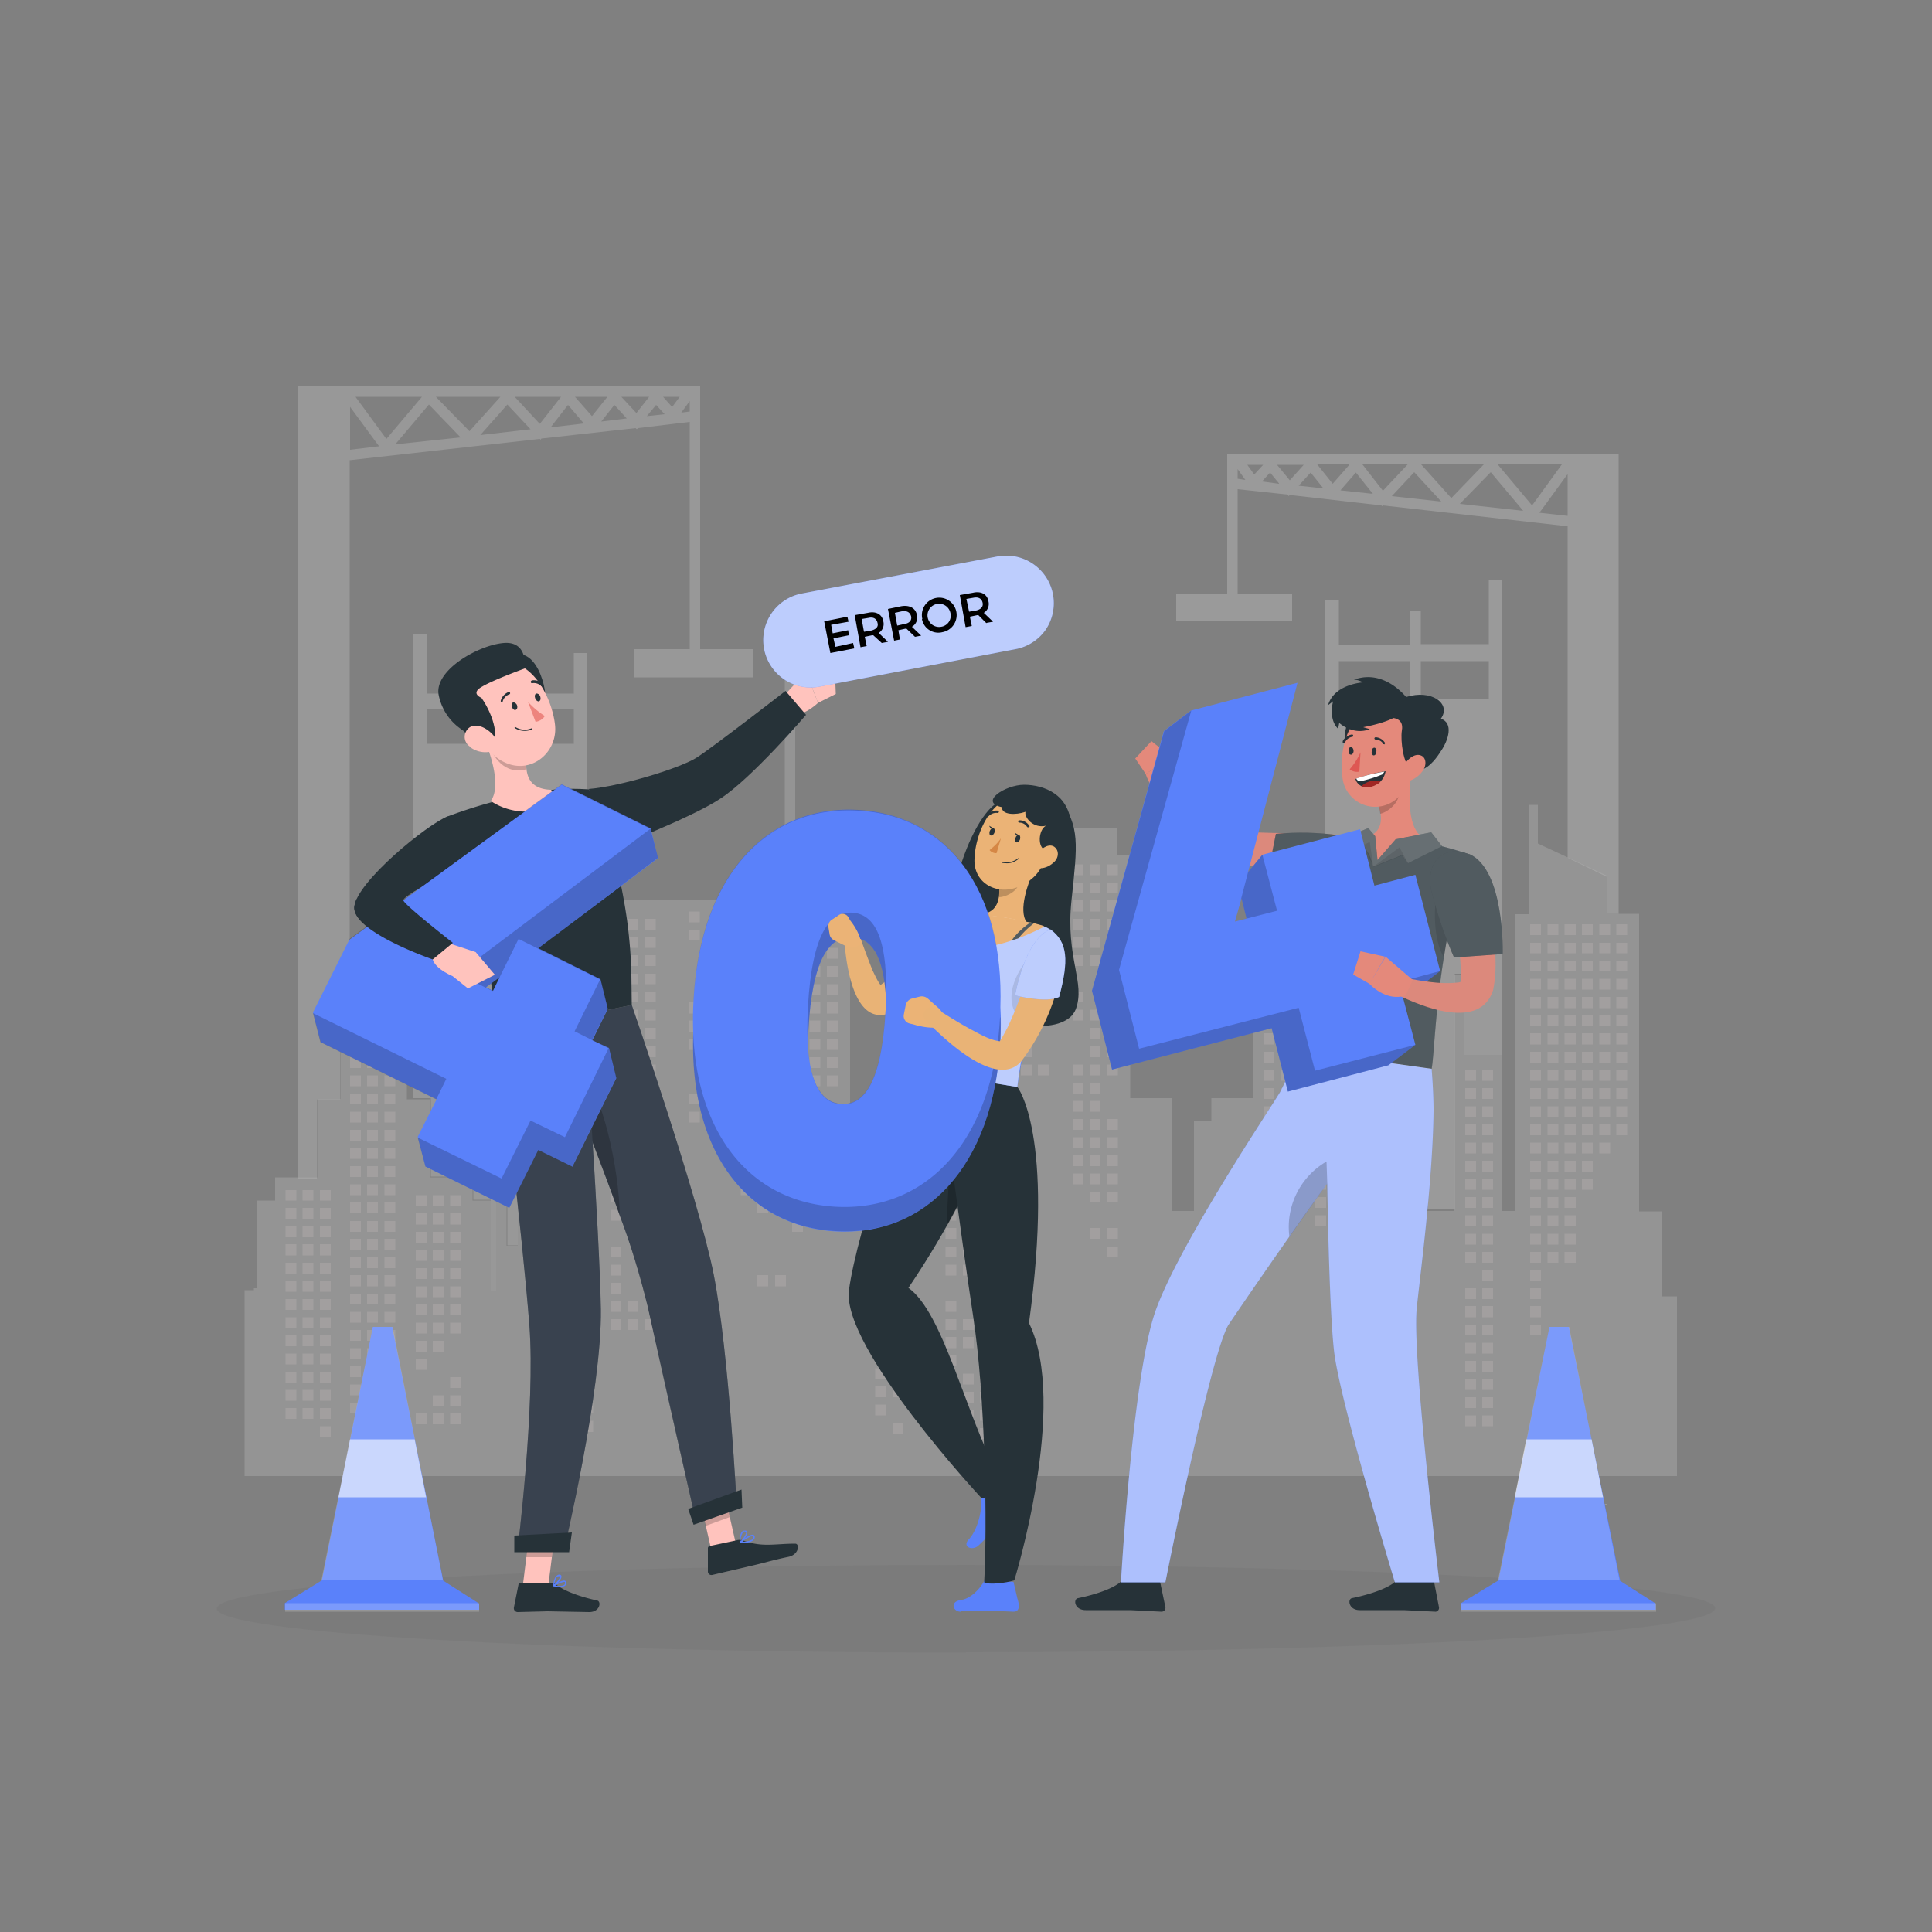 
<svg width="500" height="500" fill="none" xmlns="http://www.w3.org/2000/svg"><rect width="100%" height="100%" fill="#808080" stroke="none"/><path d="M415.8 389.2h-19.2v.3h19.2v-.3ZM110.9 390.9h-6.3v.2h6.3v-.2Z" fill="#BCBCBC" fill-opacity=".4"/><path d="M334.3 153.7h-14v-27.1l13 1.4.2.4.3-.3 23.7 2.7.2.2.2-.2 47.8 5.4V222l10.3 5v9.5h2.9V117.6H317.6v36h-13.2v7h30v-7Zm71.4-20.2-7.3-.8 7.3-10v10.8Zm-1.5-13.3-7.7 10.6-8.9-10.6h16.6Zm-10 12-16.4-1.8 8-8.2 8.4 10Zm-10.2-12-8.4 8.7-7.8-8.7H384Zm-11 9.6-12.8-1.4 5.8-6.2 7 7.6Zm-8.7-9.6-6.4 6.8-5.3-6.8h11.7Zm-9 7.6-8.4-.9 4-4.6 4.4 5.5Zm-6.1-7.5-4.3 4.9-4-5h8.3Zm-6.7 6.1-6.4-.7 3.1-3.4 3.3 4.1Zm-5-6.2-3.7 4.1-3.3-4h7Zm-6.5 5-4.4-.6 2.1-2.3 2.3 2.8Zm-4-5-2.4 2.6-1.8-2.5h4.2Zm-6.7 1.2 2 2.8-2-.3v-2.5Z" fill="silver" fill-opacity=".4"/><path d="M346.5 155.3H343v94.2h5V264h6v20.5h11v5.5h4.5v23h7v-61h2.5v21h9.8v40-163h-3.5v16.7h-17.6V158H365v8.8h-18.5v-11.4Zm21.2 15.8h17.6v9.8h-17.6V171Zm-21.2 0H365v9.8h-18.5V171Z" fill="silver" fill-opacity=".4"/><path d="M181.2 168v-68H77v205h5v-20.5h6V270h2.5V119.1l49.2-5.5.2.2.2-.3 24.4-2.7.3.3.3-.3 13.4-1.6V168H164v7.3h30.8V168h-13.6ZM111 104.7l8.2 8.5-16.9 1.8 8.7-10.3Zm-11 8.9-8-10.9h17.2l-9.2 10.9Zm12.8-10.9h16.7l-8 8.9-8.7-8.9Zm65.7 1.2v2.6l-2.2.3 2.2-3Zm-4.5 1.5-2.4-2.7h4.3l-2 2.7Zm-6-2.7-3.3 4.2-3.9-4.2h7.2Zm-10.8 0-4 5-4.4-5h8.4Zm-12 0-5.5 7-6.5-7h12Zm-54.6 2.6 7.5 10.2-7.5.9v-11.1Zm33.7 7.3 7-7.9 6 6.4-13 1.5Zm22.7-7.8 4.1 4.8-8.6 1 4.5-5.8Zm8.6 4.3 3.4-4.3 3.2 3.5-6.6.8Zm14.2-4.3 2.2 2.4-4.6.5 2.4-2.9Z" fill="#BCBCBC" fill-opacity=".4"/><path d="M148.5 179.5h-18.1v-8.2h-2.6v8.2h-17.3V164H107v120.2h4.5v20.3h11v6h4.5V334h1.5v-32.5h2.8v20.8h2.7V273h3v20.5h7V286h3.6v-28.2h2v-.7h2.4V169h-3.5v10.6Zm-20.7 13h-17.3v-9h17.3v9Zm20.7 0h-18.1v-9h18.1v9Z" fill="#BCBCBC" fill-opacity=".4"/><path d="M434 381.9v-46.4h-4v-22h-5.8v-77H416v-9.8l-18-8.4v-10h-2.4v28.3H392v76.8h-3.4V273H379v-20.8h-2.6v61.2h-7.1v-23.3h-4.7v-6h-11v-20.3h-6v-14.3h-7.3v-21h-2.6v21h-7.3v14.4h-6v20.3h-10.9v6H309v23.2h-5.6v-29.2h-10.9v-63H289v-7h-23.3v7h-5v45.6H241v4.5h-7.5v3.4h7.5v17.9H220v-59.5h-4.5v-12.6h-9.7v-44.9h-2.7v44.9h-7V233h-40.6V229H153v28.2h-3.5v.5h-2V286H144v7.6h-7.3v-20.8H134v49.6h-2.9v-20.8h-2.6V334H127v-23.3h-4.7v-6h-11v-20.2h-6V270h-7.2v-21h-2.7v21h-7.3v14.4h-6v20.3H71.2v6h-4.7v22.7h-.8v.5h-2.4V382H434Z" fill="#B3B3B3" fill-opacity=".4"/><path d="M181 235.9h-2.7v2.8h2.8V236ZM181 240.6h-2.7v2.8h2.8v-2.8ZM181 259.4h-2.7v2.9h2.8v-2.9ZM181 264.1h-2.7v2.9h2.8V264ZM181 268.9h-2.7v2.8h2.8v-2.8ZM181 283h-2.7v2.8h2.8V283ZM181 287.7h-2.7v2.8h2.8v-2.8ZM185.6 254.7h-2.9v2.8h2.9v-2.8ZM185.6 259.4h-2.9v2.9h2.9v-2.9ZM185.6 264.1h-2.9v2.9h2.9V264ZM185.6 268.9h-2.9v2.8h2.9v-2.8ZM185.6 273.6h-2.9v2.8h2.9v-2.8ZM185.6 283h-2.9v2.8h2.9V283ZM185.6 287.7h-2.9v2.8h2.9v-2.8ZM190 235.9h-2.8v2.8h2.8V236ZM190 240.6h-2.8v2.8h2.8v-2.8ZM190 245.3h-2.8v2.8h2.8v-2.8ZM190 250h-2.8v2.8h2.8V250ZM190 254.7h-2.8v2.8h2.8v-2.8ZM190 259.4h-2.8v2.9h2.8v-2.9ZM190 264.1h-2.8v2.9h2.8V264ZM190 268.9h-2.8v2.8h2.8v-2.8ZM190 273.6h-2.8v2.8h2.8v-2.8ZM190 278.3h-2.8v2.8h2.8v-2.8ZM190 287.7h-2.8v2.8h2.8v-2.8ZM194.5 235.9h-2.8v2.8h2.8V236ZM194.5 240.6h-2.8v2.8h2.8v-2.8ZM194.5 245.3h-2.8v2.8h2.8v-2.8ZM194.5 250h-2.8v2.8h2.8V250ZM194.5 254.7h-2.8v2.8h2.8v-2.8ZM194.5 259.4h-2.8v2.9h2.8v-2.9ZM194.5 264.1h-2.8v2.9h2.8V264ZM194.5 306.5h-2.8v2.8h2.8v-2.8ZM199 235.9H196v2.8h2.8V236ZM199 240.6H196v2.8h2.8v-2.8ZM199 245.3H196v2.8h2.8v-2.8ZM199 250H196v2.8h2.8V250ZM199 254.7H196v2.8h2.8v-2.8ZM199 259.4H196v2.9h2.8v-2.9ZM199 264.1H196v2.9h2.8V264ZM199 268.9H196v2.8h2.8v-2.8ZM199 297.1H196v2.8h2.8v-2.8ZM199 301.8H196v2.8h2.8v-2.8ZM199 306.5H196v2.8h2.8v-2.8ZM199 311.2H196v2.8h2.8v-2.8ZM199 330H196v2.9h2.8V330ZM203.4 235.9h-2.8v2.8h2.8V236ZM203.4 240.6h-2.8v2.8h2.8v-2.8ZM203.4 245.3h-2.8v2.8h2.8v-2.8ZM203.4 250h-2.8v2.8h2.8V250ZM203.4 254.7h-2.8v2.8h2.8v-2.8ZM203.4 259.4h-2.8v2.9h2.8v-2.9ZM203.4 264.1h-2.8v2.9h2.8V264ZM203.4 268.9h-2.8v2.8h2.8v-2.8ZM203.4 273.6h-2.8v2.8h2.8v-2.8ZM203.4 278.3h-2.8v2.8h2.8v-2.8ZM203.4 292.4h-2.8v2.8h2.8v-2.8ZM203.4 297.1h-2.8v2.8h2.8v-2.8ZM203.4 301.8h-2.8v2.8h2.8v-2.8ZM203.4 306.5h-2.8v2.8h2.8v-2.8ZM203.4 311.2h-2.8v2.8h2.8v-2.8ZM203.4 330h-2.8v2.9h2.8V330ZM207.9 235.9H205v2.8h2.8V236ZM207.9 240.6H205v2.8h2.8v-2.8ZM207.9 245.3H205v2.8h2.8v-2.8ZM207.9 250H205v2.8h2.8V250ZM207.9 254.7H205v2.8h2.8v-2.8ZM207.9 259.4H205v2.9h2.8v-2.9ZM207.9 264.1H205v2.9h2.8V264ZM207.9 268.9H205v2.8h2.8v-2.8ZM207.9 273.6H205v2.8h2.8v-2.8ZM207.9 278.3H205v2.8h2.8v-2.8ZM207.9 283H205v2.8h2.8V283ZM207.9 287.7H205v2.8h2.8v-2.8ZM207.9 292.4H205v2.8h2.8v-2.8ZM207.9 297.1H205v2.8h2.8v-2.8ZM207.9 301.8H205v2.8h2.8v-2.8ZM207.9 306.5H205v2.8h2.8v-2.8ZM207.9 311.2H205v2.8h2.8v-2.8ZM207.9 316H205v2.8h2.8v-2.9ZM212.3 235.9h-2.8v2.8h2.8V236ZM212.3 240.6h-2.8v2.8h2.8v-2.8ZM212.3 245.3h-2.8v2.8h2.8v-2.8ZM212.3 250h-2.8v2.8h2.8V250ZM212.3 254.7h-2.8v2.8h2.8v-2.8ZM212.3 259.4h-2.8v2.9h2.8v-2.9ZM212.3 264.1h-2.8v2.9h2.8V264ZM212.3 268.9h-2.8v2.8h2.8v-2.8ZM212.3 273.6h-2.8v2.8h2.8v-2.8ZM212.3 278.3h-2.8v2.8h2.8v-2.8ZM212.3 292.4h-2.8v2.8h2.8v-2.8ZM212.3 297.1h-2.8v2.8h2.8v-2.8ZM212.3 301.8h-2.8v2.8h2.8v-2.8ZM212.3 306.5h-2.8v2.8h2.8v-2.8ZM216.8 235.9H214v2.8h2.8V236ZM216.8 240.6H214v2.8h2.8v-2.8ZM216.8 245.3H214v2.8h2.8v-2.8ZM216.8 250H214v2.8h2.8V250ZM216.8 254.7H214v2.8h2.8v-2.8ZM216.8 259.4H214v2.9h2.8v-2.9ZM216.8 264.1H214v2.9h2.8V264ZM216.8 268.9H214v2.8h2.8v-2.8ZM216.8 273.6H214v2.8h2.8v-2.8ZM216.8 278.3H214v2.8h2.8v-2.8ZM216.8 292.4H214v2.8h2.8v-2.8ZM216.8 297.1H214v2.8h2.8v-2.8ZM216.8 301.8H214v2.8h2.8v-2.8ZM267 223.7h-2.8v2.8h2.8v-2.8ZM267 228.4h-2.8v2.8h2.8v-2.8ZM267 233h-2.8v2.9h2.8v-2.8ZM267 237.8h-2.8v2.8h2.8v-2.8ZM267 242.5h-2.8v2.8h2.8v-2.8ZM267 247.2h-2.8v2.8h2.8v-2.8ZM267 252h-2.8v2.7h2.8V252ZM267 256.6h-2.8v2.8h2.8v-2.8ZM267 270.8h-2.8v2.8h2.8v-2.8ZM267 275.5h-2.8v2.8h2.8v-2.8ZM271.5 223.7h-2.9v2.8h2.9v-2.8ZM271.5 228.4h-2.9v2.8h2.9v-2.8ZM271.5 233h-2.9v2.9h2.9v-2.8ZM271.5 237.8h-2.9v2.8h2.9v-2.8ZM271.5 242.5h-2.9v2.8h2.9v-2.8ZM271.5 247.2h-2.9v2.8h2.9v-2.8ZM271.5 252h-2.9v2.7h2.9V252ZM271.5 256.6h-2.9v2.8h2.9v-2.8ZM271.5 275.5h-2.9v2.8h2.9v-2.8ZM276 223.7H273v2.8h2.8v-2.8ZM276 228.4H273v2.8h2.8v-2.8ZM276 233H273v2.9h2.8v-2.8ZM276 237.8H273v2.8h2.8v-2.8ZM276 242.5H273v2.8h2.8v-2.8ZM276 247.2H273v2.8h2.8v-2.8ZM276 252H273v2.7h2.8V252ZM276 256.6H273v2.8h2.8v-2.8ZM280.4 223.7h-2.8v2.8h2.8v-2.8ZM280.4 228.4h-2.8v2.8h2.8v-2.8ZM280.4 233h-2.8v2.9h2.8v-2.8ZM280.4 237.8h-2.8v2.8h2.8v-2.8ZM280.4 242.5h-2.8v2.8h2.8v-2.8ZM280.4 247.2h-2.8v2.8h2.8v-2.8ZM280.4 256.6h-2.8v2.8h2.8v-2.8ZM280.4 261.3h-2.8v2.8h2.8v-2.8ZM280.4 275.5h-2.8v2.8h2.8v-2.8ZM280.4 280.2h-2.8v2.8h2.8v-2.8ZM280.4 284.9h-2.8v2.8h2.8v-2.8ZM280.4 289.6h-2.8v2.8h2.8v-2.8ZM280.4 294.3h-2.8v2.8h2.8v-2.8ZM280.4 299h-2.8v2.8h2.8V299ZM280.4 303.7h-2.8v2.8h2.8v-2.8ZM284.8 223.7H282v2.8h2.8v-2.8ZM284.8 228.4H282v2.8h2.8v-2.8ZM284.8 233H282v2.9h2.8v-2.8ZM284.8 237.8H282v2.8h2.8v-2.8ZM284.8 242.5H282v2.8h2.8v-2.8ZM284.8 247.2H282v2.8h2.8v-2.8ZM284.8 261.3H282v2.8h2.8v-2.8ZM284.8 266H282v2.9h2.8V266ZM284.8 270.8H282v2.8h2.8v-2.8ZM284.8 275.5H282v2.8h2.8v-2.8ZM284.8 280.2H282v2.8h2.8v-2.8ZM284.8 284.9H282v2.8h2.8v-2.8ZM284.8 289.6H282v2.8h2.8v-2.8ZM284.8 294.3H282v2.8h2.8v-2.8ZM284.8 299H282v2.8h2.8V299ZM284.8 303.7H282v2.8h2.8v-2.8ZM284.8 308.4H282v2.8h2.8v-2.8ZM284.8 317.8H282v2.8h2.8v-2.8ZM289.3 223.7h-2.8v2.8h2.8v-2.8ZM289.3 228.4h-2.8v2.8h2.8v-2.8ZM289.3 233h-2.8v2.9h2.8v-2.8ZM289.3 237.8h-2.8v2.8h2.8v-2.8ZM289.3 242.5h-2.8v2.8h2.8v-2.8ZM289.3 247.2h-2.8v2.8h2.8v-2.8ZM289.3 261.3h-2.8v2.8h2.8v-2.8ZM289.3 266h-2.8v2.9h2.8V266ZM289.3 270.8h-2.8v2.8h2.8v-2.8ZM289.3 275.5h-2.8v2.8h2.8v-2.8ZM289.3 289.6h-2.8v2.8h2.8v-2.8ZM289.3 294.3h-2.8v2.8h2.8v-2.8ZM289.3 299h-2.8v2.8h2.8V299ZM289.3 303.7h-2.8v2.8h2.8v-2.8ZM289.3 308.4h-2.8v2.8h2.8v-2.8ZM289.3 317.8h-2.8v2.8h2.8v-2.8ZM289.3 322.6h-2.8v2.8h2.8v-2.8ZM329.8 267.4H327v2.9h2.8v-2.9ZM329.8 272.2H327v2.8h2.8v-2.8ZM329.8 276.9H327v2.8h2.8v-2.8ZM329.8 281.6H327v2.8h2.8v-2.8ZM329.8 286.3H327v2.8h2.8v-2.8ZM329.8 291H327v2.8h2.8V291ZM329.8 295.7H327v2.8h2.8v-2.8ZM329.8 309.8H327v2.8h2.8v-2.8ZM329.8 314.5H327v2.9h2.8v-2.9ZM329.8 319.3H327v2.8h2.8v-2.9ZM334.2 267.4h-2.8v2.9h2.8v-2.9ZM334.2 272.2h-2.8v2.8h2.8v-2.8ZM334.2 276.9h-2.8v2.8h2.8v-2.8ZM334.2 281.6h-2.8v2.8h2.8v-2.8ZM334.2 286.3h-2.8v2.8h2.8v-2.8ZM334.2 291h-2.8v2.8h2.8V291ZM334.2 295.7h-2.8v2.8h2.8v-2.8ZM338.7 267.4h-2.8v2.9h2.8v-2.9ZM338.7 272.2h-2.8v2.8h2.8v-2.8ZM338.7 276.9h-2.8v2.8h2.8v-2.8ZM338.7 281.6h-2.8v2.8h2.8v-2.8ZM338.7 286.3h-2.8v2.8h2.8v-2.8ZM338.7 291h-2.8v2.8h2.8V291ZM338.7 295.7h-2.8v2.8h2.8v-2.8ZM343.2 267.4h-2.8v2.9h2.8v-2.9ZM343.2 272.2h-2.8v2.8h2.8v-2.8ZM343.2 276.9h-2.8v2.8h2.8v-2.8ZM343.2 281.6h-2.8v2.8h2.8v-2.8ZM343.2 286.3h-2.8v2.8h2.8v-2.8ZM343.2 291h-2.8v2.8h2.8V291ZM343.2 295.7h-2.8v2.8h2.8v-2.8ZM343.2 300.4h-2.8v2.8h2.8v-2.8ZM343.2 305.1h-2.8v2.8h2.8v-2.8ZM343.2 309.8h-2.8v2.8h2.8v-2.8ZM343.2 314.5h-2.8v2.9h2.8v-2.9ZM347.6 267.4h-2.8v2.9h2.8v-2.9ZM347.6 272.2h-2.8v2.8h2.8v-2.8ZM347.6 276.9h-2.8v2.8h2.8v-2.8ZM347.6 281.6h-2.8v2.8h2.8v-2.8ZM347.6 286.3h-2.8v2.8h2.8v-2.8ZM347.6 291h-2.8v2.8h2.8V291ZM347.6 295.7h-2.8v2.8h2.8v-2.8ZM347.6 300.4h-2.8v2.8h2.8v-2.8ZM347.6 305.1h-2.8v2.8h2.8v-2.8ZM347.6 309.8h-2.8v2.8h2.8v-2.8ZM347.6 314.5h-2.8v2.9h2.8v-2.9ZM347.6 319.3h-2.8v2.8h2.8v-2.9ZM347.6 333.4h-2.8v2.8h2.8v-2.8ZM347.6 338h-2.8v2.9h2.8V338ZM352 267.4h-2.7v2.9h2.8v-2.9ZM352 272.2h-2.7v2.8h2.8v-2.8ZM352 276.9h-2.7v2.8h2.8v-2.8ZM352 291h-2.7v2.8h2.8V291ZM352 295.7h-2.7v2.8h2.8v-2.8ZM352 300.4h-2.7v2.8h2.8v-2.8ZM352 305.1h-2.7v2.8h2.8v-2.8ZM352 309.8h-2.7v2.8h2.8v-2.8ZM352 314.5h-2.7v2.9h2.8v-2.9ZM352 319.3h-2.7v2.8h2.8v-2.9ZM352 333.4h-2.7v2.8h2.8v-2.8ZM352 338h-2.7v2.9h2.8V338ZM352 342.8h-2.7v2.8h2.8v-2.8ZM398.8 239.2H396v2.8h2.8v-2.8ZM398.8 244H396v2.7h2.8V244ZM398.8 248.6H396v2.8h2.8v-2.8ZM398.8 253.3H396v2.8h2.8v-2.8ZM398.8 258H396v2.9h2.8V258ZM398.8 262.8H396v2.8h2.8v-2.9ZM398.8 267.4H396v2.9h2.8v-2.9ZM398.8 272.2H396v2.8h2.8v-2.8ZM398.8 276.9H396v2.8h2.8v-2.8ZM398.8 281.6H396v2.8h2.8v-2.8ZM398.8 286.3H396v2.8h2.8v-2.8ZM398.8 291H396v2.8h2.8V291ZM398.8 295.7H396v2.8h2.8v-2.8ZM398.8 300.4H396v2.8h2.8v-2.8ZM398.8 305.1H396v2.8h2.8v-2.8ZM398.8 309.8H396v2.8h2.8v-2.8ZM398.8 314.5H396v2.9h2.8v-2.9ZM398.8 319.3H396v2.8h2.8v-2.9ZM398.8 324H396v2.8h2.8V324ZM398.8 328.7H396v2.8h2.8v-2.8ZM398.8 333.4H396v2.8h2.8v-2.8ZM398.8 338H396v2.9h2.8V338ZM398.8 342.8H396v2.8h2.8v-2.8ZM403.3 239.2h-2.8v2.8h2.8v-2.8ZM403.3 244h-2.8v2.7h2.8V244ZM403.3 248.6h-2.8v2.8h2.8v-2.8ZM403.3 253.3h-2.8v2.8h2.8v-2.8ZM403.3 258h-2.8v2.9h2.8V258ZM403.3 262.8h-2.8v2.8h2.8v-2.9ZM403.3 267.4h-2.8v2.9h2.8v-2.9ZM403.3 272.2h-2.8v2.8h2.8v-2.8ZM403.3 276.9h-2.8v2.8h2.8v-2.8ZM403.3 281.6h-2.8v2.8h2.8v-2.8ZM403.3 286.3h-2.8v2.8h2.8v-2.8ZM403.3 291h-2.8v2.8h2.8V291ZM403.3 295.7h-2.8v2.8h2.8v-2.8ZM403.3 300.4h-2.8v2.8h2.8v-2.8ZM403.3 305.1h-2.8v2.8h2.8v-2.8ZM403.3 309.8h-2.8v2.8h2.8v-2.8ZM403.3 314.5h-2.8v2.9h2.8v-2.9ZM403.3 319.3h-2.8v2.8h2.8v-2.9ZM403.3 324h-2.8v2.8h2.8V324ZM407.8 239.2h-2.9v2.8h2.9v-2.8ZM407.8 244h-2.9v2.7h2.9V244ZM407.8 248.6h-2.9v2.8h2.9v-2.8ZM407.8 253.3h-2.9v2.8h2.9v-2.8ZM407.8 258h-2.9v2.9h2.9V258ZM407.8 262.8h-2.9v2.8h2.9v-2.9ZM407.8 267.4h-2.9v2.9h2.9v-2.9ZM407.8 272.2h-2.9v2.8h2.9v-2.8ZM407.8 276.9h-2.9v2.8h2.9v-2.8ZM407.8 281.6h-2.9v2.8h2.9v-2.8ZM407.8 286.3h-2.9v2.8h2.9v-2.8ZM407.8 291h-2.9v2.8h2.9V291ZM407.8 295.7h-2.9v2.8h2.9v-2.8ZM407.8 300.4h-2.9v2.8h2.9v-2.8ZM407.8 305.1h-2.9v2.8h2.9v-2.8ZM407.8 309.8h-2.9v2.8h2.9v-2.8ZM407.8 314.5h-2.9v2.9h2.9v-2.9ZM407.8 319.3h-2.9v2.8h2.9v-2.9ZM407.8 324h-2.9v2.8h2.9V324ZM412.2 239.2h-2.8v2.8h2.8v-2.8ZM412.2 244h-2.8v2.7h2.8V244ZM412.2 248.6h-2.8v2.8h2.8v-2.8ZM412.2 253.3h-2.8v2.8h2.8v-2.8ZM412.2 258h-2.8v2.9h2.8V258ZM412.2 262.8h-2.8v2.8h2.8v-2.9ZM412.2 267.4h-2.8v2.9h2.8v-2.9ZM412.2 272.2h-2.8v2.8h2.8v-2.8ZM412.2 276.9h-2.8v2.8h2.8v-2.8ZM412.2 281.6h-2.8v2.8h2.8v-2.8ZM412.2 286.3h-2.8v2.8h2.8v-2.8ZM412.2 291h-2.8v2.8h2.8V291ZM412.2 295.7h-2.8v2.8h2.8v-2.8ZM412.2 300.4h-2.8v2.8h2.8v-2.8ZM412.2 305.1h-2.8v2.8h2.8v-2.8ZM416.7 239.2h-2.8v2.8h2.8v-2.8ZM416.7 244h-2.8v2.7h2.8V244ZM416.7 248.6h-2.8v2.8h2.8v-2.8ZM416.7 253.3h-2.8v2.8h2.8v-2.8ZM416.7 258h-2.8v2.9h2.8V258ZM416.7 262.8h-2.8v2.8h2.8v-2.9ZM416.7 267.4h-2.8v2.9h2.8v-2.9ZM416.7 272.2h-2.8v2.8h2.8v-2.8ZM416.7 276.9h-2.8v2.8h2.8v-2.8ZM416.7 281.6h-2.8v2.8h2.8v-2.8ZM416.7 286.3h-2.8v2.8h2.8v-2.8ZM416.7 291h-2.8v2.8h2.8V291ZM416.7 295.7h-2.8v2.8h2.8v-2.8ZM421.1 239.2h-2.8v2.8h2.8v-2.8ZM421.1 244h-2.8v2.7h2.8V244ZM421.1 248.6h-2.8v2.8h2.8v-2.8ZM421.1 253.3h-2.8v2.8h2.8v-2.8ZM421.1 258h-2.8v2.9h2.8V258ZM421.1 262.8h-2.8v2.8h2.8v-2.9ZM421.1 267.4h-2.8v2.9h2.8v-2.9ZM421.1 272.2h-2.8v2.8h2.8v-2.8ZM421.1 276.9h-2.8v2.8h2.8v-2.8ZM421.1 281.6h-2.8v2.8h2.8v-2.8ZM421.1 286.3h-2.8v2.8h2.8v-2.8ZM421.1 291h-2.8v2.8h2.8V291ZM93.4 273.6h-2.8v2.8h2.8v-2.8ZM93.4 278.3h-2.8v2.8h2.8v-2.8ZM93.4 283h-2.8v2.8h2.8V283ZM93.4 287.7h-2.8v2.8h2.8v-2.8ZM93.4 292.4h-2.8v2.8h2.8v-2.8ZM93.4 297.1h-2.8v2.8h2.8v-2.8ZM93.4 301.8h-2.8v2.8h2.8v-2.8ZM93.4 306.5h-2.8v2.8h2.8v-2.8ZM93.4 311.2h-2.8v2.8h2.8v-2.8ZM93.4 316h-2.8v2.8h2.8v-2.9ZM93.4 320.6h-2.8v2.9h2.8v-2.9ZM93.4 325.4h-2.8v2.8h2.8v-2.8ZM93.4 330h-2.8v2.9h2.8V330ZM93.4 334.8h-2.8v2.8h2.8v-2.8ZM93.4 339.5h-2.8v2.8h2.8v-2.8ZM93.4 344.2h-2.8v2.8h2.8v-2.8ZM93.4 348.9h-2.8v2.8h2.8V349ZM93.4 353.6h-2.8v2.8h2.8v-2.8ZM93.4 358.3h-2.8v2.8h2.8v-2.8ZM93.4 363h-2.8v2.8h2.8V363ZM97.8 273.6H95v2.8h2.8v-2.8ZM97.8 278.3H95v2.8h2.8v-2.8ZM97.8 283H95v2.8h2.8V283ZM97.8 287.7H95v2.8h2.8v-2.8ZM97.8 292.4H95v2.8h2.8v-2.8ZM97.8 297.1H95v2.8h2.8v-2.8ZM97.8 301.8H95v2.8h2.8v-2.8ZM97.8 306.5H95v2.8h2.8v-2.8ZM97.8 311.2H95v2.8h2.8v-2.8ZM97.8 316H95v2.8h2.8v-2.9ZM97.8 320.6H95v2.9h2.8v-2.9ZM97.8 325.4H95v2.8h2.8v-2.8ZM97.8 330H95v2.9h2.8V330ZM97.8 334.8H95v2.8h2.8v-2.8ZM97.8 339.5H95v2.8h2.8v-2.8ZM97.8 344.2H95v2.8h2.8v-2.8ZM97.8 348.9H95v2.8h2.8V349ZM97.8 353.6H95v2.8h2.8v-2.8ZM102.3 273.6h-2.8v2.8h2.8v-2.8ZM102.3 278.3h-2.8v2.8h2.8v-2.8ZM102.3 283h-2.8v2.8h2.8V283ZM102.3 287.7h-2.8v2.8h2.8v-2.8ZM102.3 292.4h-2.8v2.8h2.8v-2.8ZM102.3 297.1h-2.8v2.8h2.8v-2.8ZM102.3 301.8h-2.8v2.8h2.8v-2.8ZM102.3 306.5h-2.8v2.8h2.8v-2.8ZM102.3 311.2h-2.8v2.8h2.8v-2.8ZM102.3 316h-2.8v2.8h2.8v-2.9ZM102.3 320.6h-2.8v2.9h2.8v-2.9ZM102.3 325.4h-2.8v2.8h2.8v-2.8ZM102.3 330h-2.8v2.9h2.8V330ZM102.3 334.8h-2.8v2.8h2.8v-2.8ZM102.3 339.5h-2.8v2.8h2.8v-2.8ZM102.3 344.2h-2.8v2.8h2.8v-2.8ZM102.3 348.9h-2.8v2.8h2.8V349ZM102.3 353.6h-2.8v2.8h2.8v-2.8ZM76.7 308h-2.8v2.7h2.8V308ZM76.7 312.6h-2.8v2.8h2.8v-2.8ZM76.7 317.4h-2.8v2.8h2.8v-2.8ZM76.7 322h-2.8v2.9h2.8V322ZM76.7 326.8h-2.8v2.8h2.8v-2.8ZM76.7 331.5h-2.8v2.8h2.8v-2.8ZM76.7 336.2h-2.8v2.8h2.8v-2.8ZM76.7 340.9h-2.8v2.8h2.8v-2.8ZM76.7 345.6h-2.8v2.8h2.8v-2.8ZM76.7 350.3h-2.8v2.8h2.8v-2.8ZM76.7 355h-2.8v2.8h2.8V355ZM76.7 359.7h-2.8v2.8h2.8v-2.8ZM76.7 364.4h-2.8v2.8h2.8v-2.8ZM81.1 308h-2.8v2.7h2.8V308ZM81.1 312.6h-2.8v2.8h2.8v-2.8ZM81.1 317.4h-2.8v2.8h2.8v-2.8ZM81.1 322h-2.8v2.9h2.8V322ZM81.1 326.8h-2.8v2.8h2.8v-2.8ZM81.1 331.5h-2.8v2.8h2.8v-2.8ZM81.1 336.2h-2.8v2.8h2.8v-2.8ZM81.1 340.9h-2.8v2.8h2.8v-2.8ZM81.1 345.6h-2.8v2.8h2.8v-2.8ZM81.1 350.3h-2.8v2.8h2.8v-2.8ZM81.1 355h-2.8v2.8h2.8V355ZM81.1 359.7h-2.8v2.8h2.8v-2.8ZM81.1 364.4h-2.8v2.8h2.8v-2.8ZM85.6 308h-2.8v2.7h2.8V308ZM85.6 312.6h-2.8v2.8h2.8v-2.8ZM85.6 317.4h-2.8v2.8h2.8v-2.8ZM85.6 322h-2.8v2.9h2.8V322ZM85.6 326.8h-2.8v2.8h2.8v-2.8ZM85.6 331.5h-2.8v2.8h2.8v-2.8ZM85.6 336.2h-2.8v2.8h2.8v-2.8ZM85.6 340.9h-2.8v2.8h2.8v-2.8ZM85.6 345.6h-2.8v2.8h2.8v-2.8ZM85.6 350.3h-2.8v2.8h2.8v-2.8ZM85.6 355h-2.8v2.8h2.8V355ZM85.6 359.7h-2.8v2.8h2.8v-2.8ZM85.6 364.4h-2.8v2.8h2.8v-2.8ZM85.6 369.1h-2.8v2.8h2.8v-2.8ZM110.4 309.3h-2.8v2.8h2.8v-2.8ZM110.4 314h-2.8v2.9h2.8V314ZM110.4 318.8h-2.8v2.8h2.8v-2.9ZM110.4 323.5h-2.8v2.8h2.8v-2.8ZM110.4 328.2h-2.8v2.8h2.8v-2.8ZM110.4 332.9h-2.8v2.8h2.8v-2.8ZM110.4 337.6h-2.8v2.8h2.8v-2.8ZM110.4 342.3h-2.8v2.8h2.8v-2.8ZM110.4 347h-2.8v2.8h2.8V347ZM110.4 351.7h-2.8v2.8h2.8v-2.8ZM110.4 365.8h-2.8v2.8h2.8v-2.8ZM114.8 309.3H112v2.8h2.8v-2.8ZM114.8 314H112v2.9h2.8V314ZM114.8 318.8H112v2.8h2.8v-2.9ZM114.8 323.5H112v2.8h2.8v-2.8ZM114.8 328.2H112v2.8h2.8v-2.8ZM114.8 332.9H112v2.8h2.8v-2.8ZM114.8 337.6H112v2.8h2.8v-2.8ZM114.8 342.3H112v2.8h2.8v-2.8ZM114.8 347H112v2.8h2.8V347ZM114.8 361.1H112v2.8h2.8v-2.8ZM114.8 365.8H112v2.8h2.8v-2.8ZM119.3 309.3h-2.8v2.8h2.8v-2.8ZM119.3 314h-2.8v2.9h2.8V314ZM119.3 318.8h-2.8v2.8h2.8v-2.9ZM119.3 323.5h-2.8v2.8h2.8v-2.8ZM119.3 328.2h-2.8v2.8h2.8v-2.8ZM119.3 332.9h-2.8v2.8h2.8v-2.8ZM119.3 337.6h-2.8v2.8h2.8v-2.8ZM119.3 342.3h-2.8v2.8h2.8v-2.8ZM119.3 356.4h-2.8v2.8h2.8v-2.8ZM119.3 361.1h-2.8v2.8h2.8v-2.8ZM119.3 365.8h-2.8v2.8h2.8v-2.8ZM160.8 237.8H158v2.8h2.8v-2.8ZM160.8 242.5H158v2.8h2.8v-2.8ZM160.8 247.2H158v2.8h2.8v-2.8ZM160.8 252H158v2.7h2.8V252ZM160.8 256.6H158v2.8h2.8v-2.8ZM160.8 261.3H158v2.8h2.8v-2.8ZM160.8 266H158v2.9h2.8V266ZM160.8 270.8H158v2.8h2.8v-2.8ZM160.8 275.5H158v2.8h2.8v-2.8ZM160.8 280.2H158v2.8h2.8v-2.8ZM160.8 284.9H158v2.8h2.8v-2.8ZM160.8 289.6H158v2.8h2.8v-2.8ZM160.8 294.3H158v2.8h2.8v-2.8ZM160.8 299H158v2.8h2.8V299ZM160.8 303.7H158v2.8h2.8v-2.8ZM160.8 308.4H158v2.8h2.8v-2.8ZM160.8 313.1H158v2.8h2.8v-2.8ZM160.8 322.6H158v2.8h2.8v-2.8ZM160.8 327.3H158v2.8h2.8v-2.8ZM160.8 332H158v2.8h2.8V332ZM160.8 336.7H158v2.8h2.8v-2.8ZM160.8 341.4H158v2.8h2.8v-2.8ZM165.2 237.8h-2.8v2.8h2.8v-2.8ZM165.2 242.5h-2.8v2.8h2.8v-2.8ZM165.2 247.2h-2.8v2.8h2.8v-2.8ZM165.2 252h-2.8v2.7h2.8V252ZM165.2 256.6h-2.8v2.8h2.8v-2.8ZM165.2 261.3h-2.8v2.8h2.8v-2.8ZM165.2 266h-2.8v2.9h2.8V266ZM165.2 270.8h-2.8v2.8h2.8v-2.8ZM165.2 275.5h-2.8v2.8h2.8v-2.8ZM165.2 280.2h-2.8v2.8h2.8v-2.8ZM165.2 284.9h-2.8v2.8h2.8v-2.8ZM165.2 289.6h-2.8v2.8h2.8v-2.8ZM165.2 294.3h-2.8v2.8h2.8v-2.8ZM165.2 299h-2.8v2.8h2.8V299ZM165.2 303.7h-2.8v2.8h2.8v-2.8ZM165.2 308.4h-2.8v2.8h2.8v-2.8ZM165.2 336.7h-2.8v2.8h2.8v-2.8ZM165.2 341.4h-2.8v2.8h2.8v-2.8ZM169.7 237.8h-2.8v2.8h2.8v-2.8ZM169.7 242.5h-2.8v2.8h2.8v-2.8ZM169.7 247.2h-2.8v2.8h2.8v-2.8ZM169.7 252h-2.8v2.7h2.8V252ZM169.7 256.6h-2.8v2.8h2.8v-2.8ZM169.7 261.3h-2.8v2.8h2.8v-2.8ZM169.7 266h-2.8v2.9h2.8V266ZM169.7 270.8h-2.8v2.8h2.8v-2.8ZM169.7 275.5h-2.8v2.8h2.8v-2.8ZM169.7 280.2h-2.8v2.8h2.8v-2.8ZM169.7 284.9h-2.8v2.8h2.8v-2.8ZM169.7 289.6h-2.8v2.8h2.8v-2.8ZM169.7 294.3h-2.8v2.8h2.8v-2.8ZM169.7 299h-2.8v2.8h2.8V299ZM169.7 303.7h-2.8v2.8h2.8v-2.8ZM169.7 308.4h-2.8v2.8h2.8v-2.8ZM169.7 317.8h-2.8v2.8h2.8v-2.8ZM169.7 322.6h-2.8v2.8h2.8v-2.8ZM169.7 327.3h-2.8v2.8h2.8v-2.8ZM169.7 332h-2.8v2.8h2.8V332ZM169.7 341.4h-2.8v2.8h2.8v-2.8ZM144.6 297.1h-2.8v2.8h2.8v-2.8ZM144.6 301.8h-2.8v2.8h2.8v-2.8ZM144.6 306.5h-2.8v2.8h2.8v-2.8ZM144.6 311.2h-2.8v2.8h2.8v-2.8ZM144.6 316h-2.8v2.8h2.8v-2.9ZM144.6 320.6h-2.8v2.9h2.8v-2.9ZM144.6 325.4h-2.8v2.8h2.8v-2.8ZM144.6 334.8h-2.8v2.8h2.8v-2.8ZM144.6 339.5h-2.8v2.8h2.8v-2.8ZM144.6 344.2h-2.8v2.8h2.8v-2.8ZM144.6 348.9h-2.8v2.8h2.8V349ZM144.6 353.6h-2.8v2.8h2.8v-2.8ZM144.6 358.3h-2.8v2.8h2.8v-2.8ZM144.6 363h-2.8v2.8h2.8V363ZM144.6 367.7h-2.8v2.9h2.8v-2.9ZM149 297.1h-2.8v2.8h2.8v-2.8ZM149 301.8h-2.8v2.8h2.8v-2.8ZM149 306.5h-2.8v2.8h2.8v-2.8ZM149 311.2h-2.8v2.8h2.8v-2.8ZM149 316h-2.8v2.8h2.8v-2.9ZM149 320.6h-2.8v2.9h2.8v-2.9ZM149 334.8h-2.8v2.8h2.8v-2.8ZM149 339.5h-2.8v2.8h2.8v-2.8ZM149 344.2h-2.8v2.8h2.8v-2.8ZM149 348.9h-2.8v2.8h2.8V349ZM149 353.6h-2.8v2.8h2.8v-2.8ZM149 358.3h-2.8v2.8h2.8v-2.8ZM149 363h-2.8v2.8h2.8V363ZM149 367.7h-2.8v2.9h2.8v-2.9ZM153.5 297.1h-2.8v2.8h2.8v-2.8ZM153.5 301.8h-2.8v2.8h2.8v-2.8ZM153.5 306.5h-2.8v2.8h2.8v-2.8ZM153.5 311.2h-2.8v2.8h2.8v-2.8ZM153.5 316h-2.8v2.8h2.8v-2.9ZM153.5 320.6h-2.8v2.9h2.8v-2.9ZM153.5 330h-2.8v2.9h2.8V330ZM153.5 334.8h-2.8v2.8h2.8v-2.8ZM153.5 339.5h-2.8v2.8h2.8v-2.8ZM153.5 344.2h-2.8v2.8h2.8v-2.8ZM153.5 348.9h-2.8v2.8h2.8V349ZM153.5 353.6h-2.8v2.8h2.8v-2.8ZM153.5 358.3h-2.8v2.8h2.8v-2.8ZM153.5 363h-2.8v2.8h2.8V363ZM153.5 367.7h-2.8v2.9h2.8v-2.9ZM247.5 270.8h-2.8v2.8h2.8v-2.8ZM247.5 275.5h-2.8v2.8h2.8v-2.8ZM247.5 280.2h-2.8v2.8h2.8v-2.8ZM247.5 284.9h-2.8v2.8h2.8v-2.8ZM247.5 289.6h-2.8v2.8h2.8v-2.8ZM247.5 294.3h-2.8v2.8h2.8v-2.8ZM247.5 299h-2.8v2.8h2.8V299ZM247.5 303.7h-2.8v2.8h2.8v-2.8ZM247.5 308.4h-2.8v2.8h2.8v-2.8ZM247.5 313.1h-2.8v2.8h2.8v-2.8ZM247.5 317.8h-2.8v2.8h2.8v-2.8ZM247.5 322.6h-2.8v2.8h2.8v-2.8ZM247.5 327.3h-2.8v2.8h2.8v-2.8ZM247.5 336.7h-2.8v2.8h2.8v-2.8ZM247.5 341.4h-2.8v2.8h2.8v-2.8ZM247.5 346h-2.8v2.9h2.8v-2.8ZM247.5 350.8h-2.8v2.8h2.8v-2.8ZM247.5 360.2h-2.8v2.8h2.8v-2.8ZM247.5 365h-2.8v2.7h2.8V365ZM247.5 369.6h-2.8v2.8h2.8v-2.8ZM252 270.8h-2.8v2.8h2.8v-2.8ZM252 275.5h-2.8v2.8h2.8v-2.8ZM252 280.2h-2.8v2.8h2.8v-2.8ZM252 284.9h-2.8v2.8h2.8v-2.8ZM252 289.6h-2.8v2.8h2.8v-2.8ZM252 294.3h-2.8v2.8h2.8v-2.8ZM252 299h-2.8v2.8h2.8V299ZM252 303.7h-2.8v2.8h2.8v-2.8ZM252 308.4h-2.8v2.8h2.8v-2.8ZM252 313.1h-2.8v2.8h2.8v-2.8ZM252 317.8h-2.8v2.8h2.8v-2.8ZM252 322.6h-2.8v2.8h2.8v-2.8ZM252 327.3h-2.8v2.8h2.8v-2.8ZM252 341.4h-2.8v2.8h2.8v-2.8ZM252 346h-2.8v2.9h2.8v-2.8ZM252 355.5h-2.8v2.8h2.8v-2.8ZM252 360.2h-2.8v2.8h2.8v-2.8ZM252 365h-2.8v2.7h2.8V365ZM252 369.6h-2.8v2.8h2.8v-2.8ZM256.4 270.8h-2.8v2.8h2.8v-2.8ZM256.4 275.5h-2.8v2.8h2.8v-2.8ZM256.4 280.2h-2.8v2.8h2.8v-2.8ZM256.4 284.9h-2.8v2.8h2.8v-2.8ZM256.4 289.6h-2.8v2.8h2.8v-2.8ZM256.4 294.3h-2.8v2.8h2.8v-2.8ZM256.4 299h-2.8v2.8h2.8V299ZM256.4 303.7h-2.8v2.8h2.8v-2.8ZM256.4 308.4h-2.8v2.8h2.8v-2.8ZM256.4 313.1h-2.8v2.8h2.8v-2.8ZM256.4 317.8h-2.8v2.8h2.8v-2.8ZM256.4 322.6h-2.8v2.8h2.8v-2.8ZM256.4 327.3h-2.8v2.8h2.8v-2.8ZM256.4 332h-2.8v2.8h2.8V332ZM256.4 341.4h-2.8v2.8h2.8v-2.8ZM256.4 350.8h-2.8v2.8h2.8v-2.8ZM256.4 355.5h-2.8v2.8h2.8v-2.8ZM256.4 360.2h-2.8v2.8h2.8v-2.8ZM256.4 365h-2.8v2.7h2.8V365ZM256.4 369.6h-2.8v2.8h2.8v-2.8ZM229.3 297.6h-2.8v2.8h2.8v-2.8ZM229.3 302.3h-2.8v2.8h2.8v-2.8ZM229.3 307h-2.8v2.8h2.8V307ZM229.3 311.7h-2.8v2.8h2.8v-2.8ZM229.3 316.4h-2.8v2.9h2.8v-2.9ZM229.3 321.1h-2.8v2.9h2.8V321ZM229.3 335.3h-2.8v2.8h2.8v-2.8ZM229.3 340h-2.8v2.8h2.8V340ZM229.3 344.7h-2.8v2.8h2.8v-2.8ZM229.3 349.4h-2.8v2.8h2.8v-2.8ZM229.3 354.1h-2.8v2.8h2.8v-2.8ZM229.3 358.8h-2.8v2.8h2.8v-2.8ZM229.3 363.5h-2.8v2.8h2.8v-2.8ZM233.8 297.6H231v2.8h2.8v-2.8ZM233.8 302.3H231v2.8h2.8v-2.8ZM233.8 307H231v2.8h2.8V307ZM233.8 311.7H231v2.8h2.8v-2.8ZM233.8 316.4H231v2.9h2.8v-2.9ZM233.8 321.1H231v2.9h2.8V321ZM233.8 335.3H231v2.8h2.8v-2.8ZM233.8 340H231v2.8h2.8V340ZM233.8 344.7H231v2.8h2.8v-2.8ZM233.8 349.4H231v2.8h2.8v-2.8ZM233.8 354.1H231v2.8h2.8v-2.8ZM233.8 358.8H231v2.8h2.8v-2.8ZM233.8 368.2H231v2.8h2.8v-2.8ZM382 276.9h-2.8v2.8h2.8v-2.8ZM382 281.6h-2.8v2.8h2.8v-2.8ZM382 286.3h-2.8v2.8h2.8v-2.8ZM382 291h-2.8v2.8h2.8V291ZM382 295.7h-2.8v2.8h2.8v-2.8ZM382 300.4h-2.8v2.8h2.8v-2.8ZM382 305.1h-2.8v2.8h2.8v-2.8ZM382 309.8h-2.8v2.8h2.8v-2.8ZM382 314.5h-2.8v2.9h2.8v-2.9ZM382 319.3h-2.8v2.8h2.8v-2.9ZM382 324h-2.8v2.8h2.8V324ZM382 333.4h-2.8v2.8h2.8v-2.8ZM382 338h-2.8v2.9h2.8V338ZM382 342.8h-2.8v2.8h2.8v-2.8ZM382 347.5h-2.8v2.8h2.8v-2.8ZM382 352.2h-2.8v2.8h2.8v-2.8ZM382 357h-2.8v2.7h2.8V357ZM382 361.6h-2.8v2.8h2.8v-2.8ZM382 366.3h-2.8v2.8h2.8v-2.8ZM386.4 276.9h-2.8v2.8h2.8v-2.8ZM386.4 281.6h-2.8v2.8h2.8v-2.8ZM386.4 286.3h-2.8v2.8h2.8v-2.8ZM386.4 291h-2.8v2.8h2.8V291ZM386.4 295.7h-2.8v2.8h2.8v-2.8ZM386.4 300.4h-2.8v2.8h2.8v-2.8ZM386.4 305.1h-2.8v2.8h2.8v-2.8ZM386.4 309.8h-2.8v2.8h2.8v-2.8ZM386.4 314.5h-2.8v2.9h2.8v-2.9ZM386.4 319.3h-2.8v2.8h2.8v-2.9ZM386.4 324h-2.8v2.8h2.8V324ZM386.4 328.7h-2.8v2.8h2.8v-2.8ZM386.4 333.4h-2.8v2.8h2.8v-2.8ZM386.4 338h-2.8v2.9h2.8V338ZM386.4 342.8h-2.8v2.8h2.8v-2.8ZM386.4 347.5h-2.8v2.8h2.8v-2.8ZM386.4 352.2h-2.8v2.8h2.8v-2.8ZM386.4 357h-2.8v2.7h2.8V357ZM386.4 361.6h-2.8v2.8h2.8v-2.8ZM386.4 366.3h-2.8v2.8h2.8v-2.8ZM360 295.2h-2.8v2.8h2.8v-2.8ZM360 300h-2.8v2.7h2.8V300ZM360 304.6h-2.8v2.8h2.8v-2.8ZM360 309.3h-2.8v2.8h2.8v-2.8ZM360 314h-2.8v2.9h2.8V314ZM360 318.8h-2.8v2.8h2.8v-2.9ZM360 323.5h-2.8v2.8h2.8v-2.8ZM360 328.2h-2.8v2.8h2.8v-2.8ZM360 332.9h-2.8v2.8h2.8v-2.8ZM360 337.6h-2.8v2.8h2.8v-2.8ZM364.5 295.2h-2.8v2.8h2.8v-2.8ZM364.5 300h-2.8v2.7h2.8V300ZM364.5 304.6h-2.8v2.8h2.8v-2.8ZM364.5 309.3h-2.8v2.8h2.8v-2.8ZM364.5 314h-2.8v2.9h2.8V314ZM364.5 318.8h-2.8v2.8h2.8v-2.9ZM364.5 323.5h-2.8v2.8h2.8v-2.8ZM364.5 328.2h-2.8v2.8h2.8v-2.8ZM364.5 332.9h-2.8v2.8h2.8v-2.8Z" fill="#B0ABAB" fill-opacity=".5"/><path d="M250 427.6c107 0 193.9-5.1 193.9-11.4C443.9 410 357 405 250 405c-107 0-193.9 5-193.9 11.3 0 6.3 86.8 11.4 193.9 11.4Z" fill="#6C6C6C" fill-opacity=".2"/><path d="M419.3 409 406 343.4h-5L387.8 409l-9.7 5.9v1.7h50.4V415l-9.4-6Z" fill="#5A81FA"/><path opacity=".2" d="M428.6 414.9h-50.4v2.2h50.4v-2.2ZM406 343.4h-5l-13.3 65.4h31.4l-13-65.4Z" fill="#fff"/><path opacity=".6" d="m414.9 387.6-3-15.1H395l-3 15h22.8Z" fill="#fff"/><path d="m114.7 409-13.2-65.6h-5L83.3 409l-9.6 5.9v1.7H124V415l-9.4-6Z" fill="#5A81FA"/><path opacity=".2" d="M124 414.9H73.8v2.2H124v-2.2ZM101.5 343.4h-5l-13.3 65.4h31.4l-13-65.4Z" fill="#fff"/><path opacity=".6" d="m110.3 387.6-3-15.1H90.6l-3 15h22.7Z" fill="#fff"/><path d="m362.2 409 8.4.2a.6.6 0 0 1 .6.5l1.2 6.2a1 1 0 0 1-.1.7 1 1 0 0 1-.7.5h-.2l-8.1-.4h-11.4c-2.9 0-3.2-2.9-2-3.1 5.3-1.1 9.4-2.7 11.1-4.2.3-.2.7-.4 1.2-.3ZM291.3 409l8.4.2a.6.6 0 0 1 .6.5l1.3 6.2a1 1 0 0 1-.9 1.2h-.2l-8-.4H281c-3 0-3.3-2.9-2-3.1 5.3-1.1 9.3-2.7 11-4.2.4-.2.8-.4 1.2-.3Z" fill="#263238"/><path d="M372.5 409.5H361s-14.6-48-15.8-60.3c-1.3-12.3-1.7-43-1.7-43a1755.9 1755.9 0 0 0-25.6 36.7c-4.7 8-16.3 66.6-16.3 66.6h-11.5s2.9-52.5 8.8-69.8c5.9-17.3 31.3-55 32.4-57.1 1.4-2.6 4.9-10.8 4.9-10.8l34.3 4.8s.5 5.8.5 10.8c-.2 19.1-3.8 44.9-4.4 51.8-1 13.2 5.9 70.3 5.9 70.3Z" fill="#5A81FA"/><path d="M344.3 216.4s-10.3 18.3-8.1 55.4l34.3 4.8c1-5.3 1.2-31.4 9.7-55.5a91.4 91.4 0 0 0-36-4.7Z" fill="#263238"/><path opacity=".2" d="m336.2 271.8 34.3 4.8c.6-3.3 1-14.8 3.2-28.9a171 171 0 0 1 6.5-26.6A89.4 89.4 0 0 0 369 218a66.8 66.8 0 0 0-24.7-1.6s-10.3 18.3-8.1 55.4Z" fill="#fff"/><path d="M365.3 199.8c-.7 4.8-1.2 13.5 2.3 16.5-4.5 2.1-7.7 3.6-11.4 7.2L353 217c5.2-1.5 4.8-5.4 3.7-9l8.7-8.2Z" fill="#E4897B"/><path opacity=".2" d="m361.8 203.1-5.2 4.9c.3.8.5 1.7.6 2.6 2-.4 4.7-2.8 4.8-4.9a7 7 0 0 0-.2-2.6Z" fill="#000"/><path opacity=".5" d="M372.5 409.5H361s-14.6-48-15.8-60.3c-1.3-12.3-1.7-43-1.7-43a1755.9 1755.9 0 0 0-25.6 36.7c-4.7 8-16.3 66.6-16.3 66.6h-11.5s2.9-52.5 8.8-69.8c5.9-17.3 31.3-55 32.4-57.1 1.4-2.6 4.9-10.8 4.9-10.8l34.3 4.8s.5 5.8.5 10.8c-.2 19.1-3.8 44.9-4.4 51.8-1 13.2 5.9 70.3 5.9 70.3Z" fill="#fff"/><path d="m373.2 219-2.8-3.6-9.2 1.8-4.7 5.4-.6-6.2-1.8-2.1-3.7 1.6v4l2.7-1 2.3 5.4 7.4-3 1.6 2.1 8.8-4.4Z" fill="#263238"/><path opacity=".3" d="m373.2 219-2.8-3.6-9.2 1.8-4.7 5.4-.6-6.2-1.8-2.1-3.7 1.6v4l2.7-1 2.3 5.4 7.4-3 1.6 2.1 8.8-4.4Z" fill="#fff"/><path d="M348.4 225.6c-9.5 0-19-.7-28.4-2-8.2-2.2-15.6-13.4-19.7-20.4l3.9-2.7c5 5.2 10 11 16.2 14.4.5.3 1 .4 1.5.4 8.8.4 18 .4 26.8.8l-.3 9.5Z" fill="#DC897C"/><path d="M352.2 229.6c-5 3.7-24.4-1.8-24.4-1.8l2.4-12c5.5-.5 11-.4 16.5.4 8.3 1.4 11 9.3 5.5 13.4Z" fill="#263238"/><path opacity=".2" d="M352.2 229.6c-5 3.7-24.4-1.8-24.4-1.8l2.4-12c5.5-.5 11-.4 16.5.4 8.3 1.4 11 9.3 5.5 13.4Z" fill="#fff"/><path opacity=".1" d="M351.6 230c.4-2.8-1.4-5.2-6.8-6.5-5.3-1.1-10.7-1.4-16-.8l-1 5.1s18 5.2 23.8 2.2Z" fill="#000"/><path d="m307 204.3-3.8-8.4-6.7 4.4s1.8 6.3 7.1 6.8l3.4-2.8Z" fill="#E4897B"/><path d="m298 191.8-4.2 4.5 2.7 4 6.7-4.4-5.1-4Z" fill="#E4897B"/><path opacity=".1" d="m355.4 224.3-.9-6.4-4.1 2 2.7-1 2.3 5.4ZM355.4 224.3l6.8-5 2.2 4.1-1.6-2-7.4 3ZM373.7 247.8a171 171 0 0 1 2.2-11.7 7.2 7.2 0 0 0-4.4-2.6s-1 9 2.2 14.3Z" fill="#000"/><path opacity=".2" d="m343.5 306.2-9.8 13.9a19.6 19.6 0 0 1 9.6-19.5l.2 5.6Z" fill="#000"/><path d="m366.3 226.4-10.6 2.8-3.7-14.6-25.3 6.6-3.7 4.5 12.8-49-27.6 7.2-7 5.3-18.6 67.2 5.2 20.4 41.3-10.7 4.2 16.4 26-6.8 7-5.3-3.4-13 2.8-.7 7-5.4-6.4-24.9Zm-43.7 11.3-3 .8 1.7-6 1.3 5.2Z" fill="#5A81FA"/><path opacity=".2" d="m326.6 179.1-18.3 4.8 18.3-4.8ZM330.5 235.7l-3.8-14.5-3.7 4.5 5.7-21.9-7.6 29.2.2-.5 1.3 5.2-3 .8 10.9-2.8Z" fill="#000"/><path opacity=".2" d="m340.3 277-4.2-16.2-41.3 10.6-5.2-20.4 18.7-67.1-7 5.3-18.7 67.2 5.2 20.4 41.3-10.7 4.2 16.4 26-6.8 7-5.3-26 6.7ZM372.7 251.3l-10.5 2.8 2.8 10.8-2-7.5 2.7-.7 7-5.4-3.2-12.4 3.2 12.4Z" fill="#000"/><path d="M384.2 226.8c1 4.1 1.6 8.3 2.1 12.5.6 5.4 1.3 11.3.1 17-3.4 10.4-18.4 4.3-25 1l1.6-4.3c4.8.8 9.5 1.8 14 1.3.6 0 1.1-.2 1.6-.5h-.2l-.3.5v-1c0-8.2-1.8-16.6-3.2-24.7l9.3-1.9Z" fill="#DC897C"/><path d="M380.2 221c9.3 4 8.7 25.9 8.7 25.9l-12.6.9c-2.4-5.5-4.3-11.1-5.8-17-1.9-8.1 3.6-12.3 9.7-9.7Z" fill="#263238"/><path opacity=".2" d="M380.2 221c9.3 4 8.7 25.9 8.7 25.9l-12.6.9c-2.4-5.5-4.3-11.1-5.8-17-1.9-8.1 3.6-12.3 9.7-9.7Z" fill="#fff"/><path d="m365.6 253.6-7-6-4.2 7s4.3 4.8 9.4 3l1.8-4ZM352.1 246.2l-1.9 6 4.2 2.4 4.1-7-6.4-1.4Z" fill="#E4897B"/><path d="M350.6 184.5c-3 1.8-4 11 .2 12.6 4.3 1.5 5.6-15.9-.2-12.6Z" fill="#263238"/><path d="M366.2 193c-.8 6.5-1 10.3-4.5 13.5a8.5 8.5 0 0 1-14.2-4.8c-1-5.9.5-15.5 7-17.9a8.6 8.6 0 0 1 11.7 9.2Z" fill="#E4897B"/><path d="m359.5 185.8-.1-5.6c1.4.5 3 .6 4.5.2 6.5-2.1 11.8 1.7 9 5.6 3.3 1.1 2 5.5 0 8.4-2.5 4-5.4 6-7.7 4.5-2-.8-2.8-7.3-2.4-9.8.7-3.8-3.3-3.3-3.3-3.3Z" fill="#263238"/><path d="M368.2 199.5a7 7 0 0 1-3.8 2.7c-2 .6-2.6-1.3-1.7-3.1.8-1.7 2.7-4 4.6-3.7 1.8.3 2 2.4 1 4Z" fill="#E4897B"/><path d="M356.2 194.5c0 .6-.3 1-.7 1-.3 0-.6-.5-.5-1 0-.6.3-1 .7-1 .3 0 .6.5.5 1ZM350.3 194.4c0 .5-.4 1-.7.9-.4 0-.6-.4-.6-1s.3-1 .7-1c.3.1.6.5.6 1Z" fill="#263238"/><path d="M352.1 194.7c-.7 1.6-1.6 3-2.8 4.4a3 3 0 0 0 2.5.6l.3-5Z" fill="#DE5753"/><path d="m358.2 192.7.1-.1a.3.3 0 0 0 .1-.4 3 3 0 0 0-2.4-1.4.3.3 0 0 0-.2.1l-.1.1v.1a.3.3 0 0 0 .3.3 2.4 2.4 0 0 1 2 1.1v.1h.2ZM347.8 192.2a.3.3 0 0 0 .3-.1 2.6 2.6 0 0 1 1.8-1.4.3.3 0 0 0 .3-.2v-.2a.3.3 0 0 0-.2-.2h-.2a3.2 3.2 0 0 0-2.3 1.7V192.2h.1l.2.1ZM364.4 181s-5.8-8.1-14-5.1c.8 0 1.6.3 2.4.7 0 0-7.5.4-9.1 5.9l1.3-1s-1.3 4.6 1.3 7.1l.3-1.5s3.5 3.3 7.9 1.6l-1.7-.5s7.8-1.4 9.4-3.6c.9-1.1 1.6-2.3 2.2-3.5ZM350.8 201.6a42 42 0 0 1 7.8-2c-.4 1.9-1.4 3.5-4.4 4a2.8 2.8 0 0 1-3.4-2Z" fill="#263238"/><path d="M355.4 202c-1.2.2-2.3.7-3.1 1.5.6.3 1.3.4 2 .2 1.1-.1 2.2-.7 3-1.4-.6-.3-1.3-.4-2-.2Z" fill="#A02724"/><path d="M351 201.5a1.2 1.2 0 0 0 1 .7 31.8 31.8 0 0 0 5.8-1.8l.5-.7c-2.5.4-5 1-7.3 1.8Z" fill="#fff"/><path d="m248.7 417 8.6-.1 5 .2c1.6 0 1.6-1.6 1-3.4l-1-4.3-7.4-.6c-1 2-3.4 4.9-6.3 5.3-2.8.4-2 3 0 3ZM253.2 400c2.9-2.7 5.4-5.8 7.5-9.1 1.4-2 1.7-1.5 3.1-3.4a2.3 2.3 0 0 0-1.3-3.5c-1.3-.3-2.6-.7-3.8-1.2l-5 3.8c.9 2.3-.3 9-3 11.8-1.8 2 1 3 2.5 1.6Z" fill="#5A81FA"/><path d="M236.2 277s-14.6 41.7-16.5 57c-1.8 14.9 34.3 53.7 34.3 53.7.9.7 4.5-3.8 4.7-5-9-17.3-14.6-43-23.6-49.4 21.6-32 24.7-52.6 24.7-52.6l-23.6-3.7ZM274.4 206.7c5 7.6 4.5 11.3 2.9 26.3s3.7 21.3 1.1 28.2c-2.6 6.9-21.1 6.3-29.4-7.5-8.3-13.8 2.1-43.5 10-46.4 5-1.8 10.3-2 15.4-.6Z" fill="#263238"/><path opacity=".2" d="M246.5 291.7s-1.2 15.3-1.5 25.7c2.9-5 5.2-9.7 7-13.8l-5.5-12Z" fill="#000"/><path d="M243.3 278.1s5.4 42 8.5 62.2c3.3 21.3 3.7 55.3 2.9 69.2 1.2.7 5.5.2 7.8-.5 0 0 14.1-45.6 3.8-66.6 6.7-49-3-61.1-3-61.1l-20-3.2Z" fill="#263238"/><path d="M246.9 248.8c-4.3 5-9.4 9.3-15 12.6-10.7 6.2-13-11.6-13.4-18.5a2 2 0 0 1 4-.7c1 3 2.2 6.1 3.3 8.9.8 1.6 1.6 3.6 2.8 4.5 0-.3-1-.3-1.2-.2h-.2l1.4-1c4.3-3.3 8.3-7 12-11 3.6-3.8 9.4 1.3 6.2 5.4Z" fill="#E9B376"/><path d="M273.8 248.6a95.4 95.4 0 0 0-10.5 32.7l-27-4.3c.5-9 1-14.3 1.6-19.7.4-3.7 1-7.4 1.8-11 .8-3.9 3.8-7.8 7.5-9.1.9-.4 1.8-.5 2.7-.5a63.3 63.3 0 0 1 16.4 2.1 75 75 0 0 1 4 1 6.4 6.4 0 0 1 3.5 8.8Z" fill="#5A81FA"/><path d="M267.7 224.8c-1.7 3.8-4.2 10.8-2 13.9 0 0-3.7-1.2-12.4 2.5-1.8-3.7 0-4.5 0-4.5 4.7-.3 5.4-3.6 5.3-6.7l9-5.2Z" fill="#EBB376"/><path opacity=".2" d="m264 227-5.4 3-.1 2.2c1.7 0 4.5-1.4 5-3.1.3-.7.5-1.4.5-2.2Z" fill="#000"/><path opacity=".6" d="M273.8 248.6a224 224 0 0 0-7.2 17.4c-1.7 5-2.8 10-3.3 15.3l-27-4.3c.5-9 1-14.3 1.6-19.7.4-3.7 1-7.4 1.8-11 .8-3.9 3.8-7.8 7.5-9.1.9-.4 1.8-.5 2.7-.5a63.3 63.3 0 0 1 16.4 2.1 75 75 0 0 1 4 1 6.4 6.4 0 0 1 3.5 8.8Z" fill="#fff"/><path d="M272.3 217.4c-2.2 6.2-3 8.9-7.1 11.3-6.3 3.8-13.4.2-13-6.5.2-6 3.8-15 10.7-16.1a8.4 8.4 0 0 1 9.4 11.3Z" fill="#EBB376"/><path d="M265 203.1c-4.8 0-11.8 4.5-5.7 5.8-.1 2 3.5 2.1 6.1 1.2-.4 1.4 2 4.4 5.3 3.6-2 1-2.3 5.9 0 6.3 2.2.4 7 1.8 6.5-6.3-.4-8.1-7-10.6-12.2-10.6ZM264 217.2c-.2.5-.6.9-1 .8-.3 0-.4-.6-.2-1.1.1-.5.5-.9.9-.8.3 0 .4.6.3 1ZM257.4 215.4c-.2.5-.6 1-1 .8-.3 0-.4-.5-.3-1 .2-.6.6-1 1-.9.3.1.4.6.3 1.1Z" fill="#263238"/><path d="m257.2 214.4-1.2-.7s.4 1.2 1.2.7Z" fill="#263238"/><path d="M259 217c-.8 1.2-1.8 2.1-2.9 3a2.2 2.2 0 0 0 1.8.8l1.1-3.7Z" fill="#D58745"/><path d="M260.3 223.4a6 6 0 0 1-1-.1.2.2 0 0 1 0-.2l.2-.1a4.5 4.5 0 0 0 4-.9h.1v.2c-1 .8-2.1 1.2-3.3 1.1Z" fill="#263238"/><path d="M272.9 223c-1 1-2.3 1.7-3.7 1.7-1.8 0-2-1.9-1-3.4s2.9-3 4.4-2.3c1.5.8 1.5 2.8.3 4Z" fill="#EBB376"/><path d="M266 214.1a.3.3 0 0 1-.2-.1 2.3 2.3 0 0 0-2-1.1.3.3 0 0 1-.3-.3l.1-.3h.3a3 3 0 0 1 2.4 1.3.3.3 0 0 1 0 .5h-.3ZM255.7 211.3a.3.3 0 0 1-.2 0v-.2a.3.3 0 0 1 0-.2v-.1a3.3 3.3 0 0 1 2.8-1 .3.3 0 0 1 .2.1.3.3 0 0 1 0 .2.3.3 0 0 1-.3.3 2.7 2.7 0 0 0-2.3.8l-.2.1ZM263.8 216.2l-1.2-.7s.4 1.1 1.2.7Z" fill="#263238"/><path d="M251.5 237.4c-5.3-2-9.5.4-15.9 7.7.5 3.7 6.7 9.3 6.7 9.3s10.7-10.2 9.2-17Z" fill="#5A81FA"/><path d="M270.3 239.8a68.7 68.7 0 0 1-6.7 3l-1.8.6c-3.4 1.2-7 2-9.7 1.2a6.2 6.2 0 0 1-4.7-4.6c-.2-1-.3-2-.2-3 1-.2 1.8-.4 2.7-.4h2.1l2 .1c4.2.4 8.3 1 12.3 2h.3l.9.2 2.2.6.6.3Z" fill="#EBB376"/><path d="M267.5 239a22.6 22.6 0 0 0-3.9 3.8l-1.8.6c1.3-1.8 3-3.4 4.8-4.6l1 .2ZM252 236.7a25 25 0 0 0-4.2 4.5l-.4-1.2c1-1.2 2.1-2.3 3.4-3.3h1.2Z" fill="#263238"/><path opacity=".2" d="M267.5 239a22.6 22.6 0 0 0-3.9 3.8l-1.8.6c1.3-1.8 3-3.4 4.8-4.6l1 .2ZM252 236.7a25 25 0 0 0-4.2 4.5l-.4-1.2c1-1.2 2.1-2.3 3.4-3.3h1.2Z" fill="#fff"/><path opacity=".1" d="M271.4 253.8c-2 4.7-3.6 8.7-4.8 12.2-9.8-6-1.7-16.4-1.7-16.4 2.5.9 4.8 2.3 6.5 4.2Z" fill="#000"/><path d="M222 209.6c-23-1.4-40.7 16.5-42.5 49-.2 3-.2 5.9-.1 8.8-1 31.2 14.3 50 36.8 51.3 23.2 1.3 40.8-16.6 42.7-49 .1-3 .2-6 0-9 1-31-14.2-49.8-36.8-51.1Zm7.2 51.8c-1.1 19-5.7 24.6-11.5 24.3-4.6-.3-8.1-4.4-8.7-16l.2-2.9c1-19 5.6-24.6 11.4-24.2 4.7.2 8.1 4.3 8.7 16l-.1 2.8Z" fill="#5A81FA"/><path opacity=".2" d="M258.8 253.4v-1.5 1.5ZM179.4 266.4V265v1.3ZM179.5 258.8c1.8-32.6 19.4-50.4 42.6-49 19.5 1 33.5 15.2 36.4 39-2.8-24-16.9-38-36.4-39.2-23.2-1.3-40.8 16.5-42.6 49a75.2 75.2 0 0 0 0 .1ZM259 255.6v-.7.7ZM179.3 264.1V262v2.1ZM258.8 263.3c-1.8 32.5-19.4 50.3-42.6 49-21-1.2-35.6-17.5-36.8-44.8-1 31 14.3 49.9 36.8 51.1 23.2 1.4 40.8-16.5 42.7-49a83.2 83.2 0 0 0 0-6.3Z" fill="#000"/><path opacity=".2" d="M209.1 260.4c-1 19 2.9 25 8.6 25.4 5.8.3 10.4-5.3 11.5-24.2 1-19-2.9-25-8.6-25.4-5.8-.4-10.4 5.3-11.5 24.2Zm20.2-1.8-.1 2.8c-1.1 19-5.7 24.6-11.5 24.3-4.6-.3-8.1-4.4-8.7-16l.2-2.9c1-19 5.6-24.6 11.4-24.2 4.7.2 8.1 4.3 8.7 16Z" fill="#000"/><path d="m214.4 240 .3 1.8a2 2 0 0 0 1.1 1.5l2.8 1.4a3.9 3.9 0 0 0 3.6 0l.7-.4c-.3-3-2.8-6-2.8-6l-.6-1a1.7 1.7 0 0 0-2.4-.5l-1.8 1.2a2 2 0 0 0-.9 2ZM236.1 258.4l2-.5a2.4 2.4 0 0 1 2.1.6l2.7 2.4a4.4 4.4 0 0 1 1.4 3.8v.9c-3.3 1-7.6-.4-7.6-.4l-1.2-.3a2 2 0 0 1-1.6-2.3l.5-2.5a2.3 2.3 0 0 1 1.7-1.7Z" fill="#EBB376"/><path d="M274.2 253.5c-1.8 7.8-5.2 15-10 21.3-6.5 7-19.7-5.8-24.4-10.5a2 2 0 0 1 2.6-3.2c3.2 2 6.5 4.1 9.8 5.8 2.2 1.2 4.5 2.4 6.8 2.6.7 0 .2-.1-.3.2l-.5.6c1-1.4 1.7-2.8 2.5-4.3 2.2-4.6 4-9.5 5.4-14.5a4.2 4.2 0 0 1 8 2Z" fill="#E9B376"/><path d="M271.8 240.5c4.6 3.3 4.8 8.2 2.3 17.5-3.3 1.7-11.4-.4-11.4-.4s2.5-14.5 9-17Z" fill="#5A81FA"/><path opacity=".6" d="M271.8 240.5c4.6 3.3 4.8 8.2 2.3 17.5-3.3 1.7-11.4-.4-11.4-.4s2.5-14.5 9-17Z" fill="#fff"/><path d="m184.3 402.1 6.2-2.3-3.4-15-6.2 2.3 3.4 15ZM135.3 410.4h6.6l1.9-15.3h-6.6l-1.9 15.3Z" fill="#FFC3BD"/><path d="M142.8 409.6h-8a.6.6 0 0 0-.6.4L133 416a1 1 0 0 0 1 1.2l7.7-.2 10.8.2c2.8 0 3.2-2.8 2-3-5-1.1-8.9-2.7-10.5-4.1-.3-.3-.7-.4-1.1-.4ZM190.8 398.6l-7.1 1.5a.6.6 0 0 0-.5.5v6a1 1 0 0 0 .3.8 1 1 0 0 0 .8.2l9.4-2.2c3.7-.8 6-1.6 10.4-2.5 2.7-.6 2.9-3.4 1.7-3.4-5.3 0-8.5 1-13.4-.8a3 3 0 0 0-1.7-.1Z" fill="#263238"/><path opacity=".2" d="m187.1 384.9 1.8 7.7-6.3 2.3-1.7-7.8 6.2-2.2ZM137.2 395h6.6l-1 8h-6.6l1-8Z" fill="#000"/><path d="m190.7 390.3-10.5 3.8S172 358 167.6 338c-2-8-4.3-15.8-7.2-23.4-4-11.3-8.7-23.4-12.6-32.9-4-10-7-17-7-17l22.7-4.6s17.3 50 21.2 69.7c4 20.5 6 60.6 6 60.6Z" fill="#263238"/><path d="m190.7 390.3-10.5 3.8S172 358 167.6 338c-2-8-4.3-15.8-7.2-23.4-4-11.3-8.7-23.4-12.6-32.9-4-10-7-17-7-17l22.7-4.6s17.3 50 21.2 69.7c4 20.5 6 60.6 6 60.6Z" fill="#666986" opacity=".3"/><path opacity=".2" d="M160.4 314.5c-4-11.3-8.7-23.4-12.6-32.9l1.8-5.4c6.5 6 10.6 26.8 10.8 38.3Z" fill="#000"/><path d="M151.2 262.5s4 57 4.3 76.3c.3 21.1-9.6 62.6-9.6 62.6h-12s4.7-37.4 3.1-58.4c-1.8-23.5-8.1-76-8.1-76l22.3-4.5Z" fill="#263238"/><path d="M151.2 262.5s4 57 4.3 76.3c.3 21.1-9.6 62.6-9.6 62.6h-12s4.7-37.4 3.1-58.4c-1.8-23.5-8.1-76-8.1-76l22.3-4.5Z" fill="#666986" opacity=".3"/><path d="M147.3 401.7h-14.2v-4.3l14.9-.8-.7 5ZM192 390.2l-12.5 4.4-1.4-4.1 13.8-5 .2 4.7Z" fill="#263238"/><path d="M143.2 410.5a.2.2 0 0 1 0-.1v-.1c.2-.2 2.4-1.5 3-1.2a.5.5 0 0 1 .4.5 1 1 0 0 1-.4.8 2 2 0 0 1-1.3.3c-.5 0-1.1 0-1.7-.2Zm.5-.2c.7.2 1.6.2 2.3-.1a.6.6 0 0 0 .2-.6v-.2h-.3c-.8.2-1.5.5-2.2.9Z" fill="#5A81FA"/><path d="M143.2 410.5a.1.1 0 0 1 0-.2s0-2 1-2.6a.9.9 0 0 1 .6-.2.5.5 0 0 1 .5.4c.1.8-1.2 2.2-2 2.6a.1.1 0 0 1-.1 0Zm1-2.5c-.4.6-.7 1.3-.7 2 .6-.5 1.5-1.6 1.4-2l-.2-.1-.4.1Z" fill="#5A81FA"/><path d="m203.3 179.6 5.3-5.7 3.1 8s-5 4.8-7.3 2l-1.1-4.3Z" fill="#FFC3BD"/><path d="m216 171.8.3 7.8-4.6 2.3-3.1-8 7.4-2.1Z" fill="#FFC3BD"/><path d="M191.4 399.2v-.1c.3-.3 2.7-2.1 3.5-1.9a.5.5 0 0 1 .4.4.9.9 0 0 1-.2.8c-.5.8-2.4 1-3.5 1a.2.2 0 0 1-.2-.2Zm.7-.2c1.4 0 2.5-.4 2.8-.8a.6.6 0 0 0 0-.5v-.2h-.1c-.5 0-1.8.8-2.8 1.5Z" fill="#5A81FA"/><path d="M116 211.2c-5.6 2.2-23.6 17-24.3 23.4-.7 6.4 20.3 13.6 20.3 13.6l5.2-4.3s-12.8-9.8-12.8-11c0-1.2 16-9.6 16-9.6 1.1-2.8 1.3-5.8.4-8.7-1-3-4.7-3.4-4.7-3.4ZM152.3 204.2c8.5-.7 24-5.5 28.1-8.2 4.2-2.7 22.9-17.2 22.9-17.2l5.3 6.2s-14 16.4-22.2 21.7c-8 5.3-30 13.6-30 13.6l-4-16.1Z" fill="#263238"/><path d="M191.5 399.3a.2.2 0 0 1 0-.1c-.2-1 0-1.9.4-2.7a1.1 1.1 0 0 1 .8-.4c.5 0 .6.1.7.3.2.7-1 2.4-1.7 3h-.1Zm1.3-3a.8.8 0 0 0-.6.4c-.4.7-.6 1.4-.5 2.2.7-.7 1.5-2 1.4-2.4l-.2-.1h-.2Z" fill="#5A81FA"/><path d="M116 211.2a129.4 129.4 0 0 1 6.8 21l.4 1.8 1 4.3c.4 1.4.6 2.6.8 4l.8 4a339.7 339.7 0 0 1 1.9 12.3l1.2 8.5 34.6-7-.1-7.8a124 124 0 0 0-1.6-17.3 130.3 130.3 0 0 0-6-23.3c-.9-2.6-2-5-3.4-7.4-2.9-.2-5.7-.2-8.5 0l-1.8.2a128.4 128.4 0 0 0-26 6.7Z" fill="#263238"/><path d="M125 190.5c2 4.5 4.8 13 2 16.8a16.6 16.6 0 0 0 13 2.3c4.2-.9 3.8-3.8 2.6-5.2-6-.2-6.6-4.2-6.4-8l-11.2-6Z" fill="#FFC3BD"/><path opacity=".2" d="m126.8 193 9.4 3.3v2.8c-6.7 1.8-9.5-5.5-9.4-6.1Z" fill="#000"/><path d="m148.1 302 11.4-23-1.9-7.8-4.3-2 4-8.1-1.9-7.7-16.1-8 31-23.3-1.9-7.7-23-11.4-55 40.2L81 262l2 7.7 30 14.8-4.9 9.7 2 7.7 21.7 10.7 7.5-15 8.8 4.3Zm-20.5-45.6-1.8-.9 3.5-2.6-1.7 3.5Z" fill="#5A81FA"/><path opacity=".2" d="m153.3 269 4-8-1.9-7.7-16.1-7.9 31-23.4-2-7.7-23-11.3-55 40.1v.2l55-40.2 23 11.4-49.8 37.5 9 4.5v-.1l-1.7-.9 3.5-2.6 4.9-9.9 21.1 10.5-6.6 13.4 8.8 4.4-11.3 23-8.9-4.3-7.5 15-21.7-10.6 2 7.5 21.7 10.7 7.5-15 8.8 4.3 11.4-23-1.9-7.7-4.3-2.1Z" fill="#000"/><path opacity=".2" d="m115.5 279.2-34.5-17 1.9 7.5 30 14.8 2.6-5.3Z" fill="#000"/><path d="m115.8 244 7.3 2.4-6 6.2s-6.4-2.6-5-5.9l3.7-2.8ZM128 252.3l-6.9 3.5-4-3.2 6-6.2 5 5.9Z" fill="#FFC3BD"/><path d="M134.4 169.3c5.7.2 8 12.3 6.2 14.3-3.4 3.7-13.4-14.6-6.2-14.3Z" fill="#263238"/><path d="M121.8 184.9c2.9 6.4 4.3 10.3 8.8 12.4 7 3.3 14-2.8 13-10-.8-6.4-5.3-15.8-12.8-16a9.6 9.6 0 0 0-9 13.6Z" fill="#FFC3BD"/><path d="M115 182.8c2.1 4.2 9.3 11.4 11.8 10.2 2.6-1.2 1.2-7.5-2.2-12.4l-9.6 2.2Z" fill="#263238"/><path d="M121.6 193.3a6.6 6.6 0 0 0 5 1.3c2.2-.4 2.5-2.7 1-4.4-1.3-1.5-4-3.2-6-2a3 3 0 0 0 0 5Z" fill="#FFC3BD"/><path d="M132.5 183c.2.5.6.9 1 .7.3-.1.5-.6.3-1.2-.2-.5-.7-.8-1-.7-.4.1-.5.7-.3 1.2ZM138.5 180.7c.2.6.7.9 1 .8.4-.2.5-.7.3-1.3-.2-.5-.7-.8-1-.7-.4.1-.5.7-.3 1.2Z" fill="#263238"/><path d="M136.7 181.7c1.3 1.4 2.7 2.6 4.3 3.6a3.3 3.3 0 0 1-2.4 1.5l-1.9-5Z" fill="#ED847E"/><path d="M137.6 188.8h.1v-.2l-.1-.1h-.1a4.5 4.5 0 0 1-4.2-.4h-.1v.1a.2.2 0 0 0 0 .2 4.8 4.8 0 0 0 4.4.4ZM130 181.7h.1v-.2a2.7 2.7 0 0 1 1.7-1.8.3.3 0 0 0 .2-.4.3.3 0 0 0-.4-.2 3.4 3.4 0 0 0-2 2.2.3.3 0 0 0 .2.4h.2ZM140.4 177.6h.1a.3.3 0 0 0 .1-.4v-.1a3.3 3.3 0 0 0-3-1l-.1.1a.3.3 0 0 0-.1.4l.1.2h.3a2.7 2.7 0 0 1 2.3.8H140.4ZM119.8 189a14 14 0 0 1-6.3-9.3c-1-6.4 10.5-12.8 16.9-13.3 6.4-.5 5.4 6.6 5.4 6.6s-8.3 3-11.2 4.8c-2.9 1.7 0 2.8 0 2.8l-4.8 8.4ZM104.4 233l.1-.3H92.3c-.3.6-.5 1.3-.6 2-.6 6.4 20.3 13.6 20.3 13.6l5.2-4.3s-12.8-10-12.8-11Z" fill="#263238"/><path d="m262.8 168-50.7 9.7a12.2 12.2 0 1 1-4.6-24.1l50.7-9.6a12.3 12.3 0 0 1 12.4 19 12.3 12.3 0 0 1-7.8 5Z" fill="#5A81FA"/><path opacity=".6" d="m262.8 168-50.7 9.7a12.2 12.2 0 1 1-4.6-24.1l50.7-9.6a12.3 12.3 0 0 1 12.4 19 12.3 12.3 0 0 1-7.8 5Z" fill="#fff"/><path d="m220.8 166.5.3 1.3-6.2 1.2-1.6-8.2 6-1.2.3 1.3-4.5.8.4 2.2 4-.8.2 1.3-4 .8.5 2.2 4.6-1ZM228.2 166.4l-2.2-2h-.3l-1.9.4.5 2.4-1.6.3-1.5-8.3 3.4-.6c2.1-.5 3.7.4 4 2.2a2.7 2.7 0 0 1-1.2 3l2.4 2.3-1.6.3Zm-3.4-6.5-1.8.3.6 3.3 1.8-.3c1.3-.3 2-1 1.7-2-.2-1-1-1.6-2.3-1.3ZM236.8 164.8l-2.2-2.1h-.3l-1.8.4.4 2.4-1.5.3-1.6-8.2 3.4-.7c2.2-.4 3.8.5 4.1 2.3a2.7 2.7 0 0 1-1.3 3l2.4 2.3-1.6.3Zm-3.4-6.6-1.8.4.6 3.3 1.8-.4c1.4-.2 2-1 1.8-2-.3-1-1-1.5-2.4-1.3ZM238.7 160.2a4.5 4.5 0 1 1 5.2 3.4 4.3 4.3 0 0 1-5.3-3.4Zm7.3-1.4a3 3 0 1 0-2.4 3.4 2.9 2.9 0 0 0 2.4-3.4ZM255.3 161.3l-2.1-2.1h-.3l-1.9.4.5 2.4-1.6.3-1.5-8.3 3.4-.6c2.1-.5 3.7.4 4 2.2a2.7 2.7 0 0 1-1.2 3l2.4 2.3-1.7.3Zm-3.4-6.6-1.8.3.7 3.3 1.8-.3c1.3-.3 1.9-1 1.7-2-.2-1-1-1.6-2.4-1.3Z" fill="#000"/></svg>